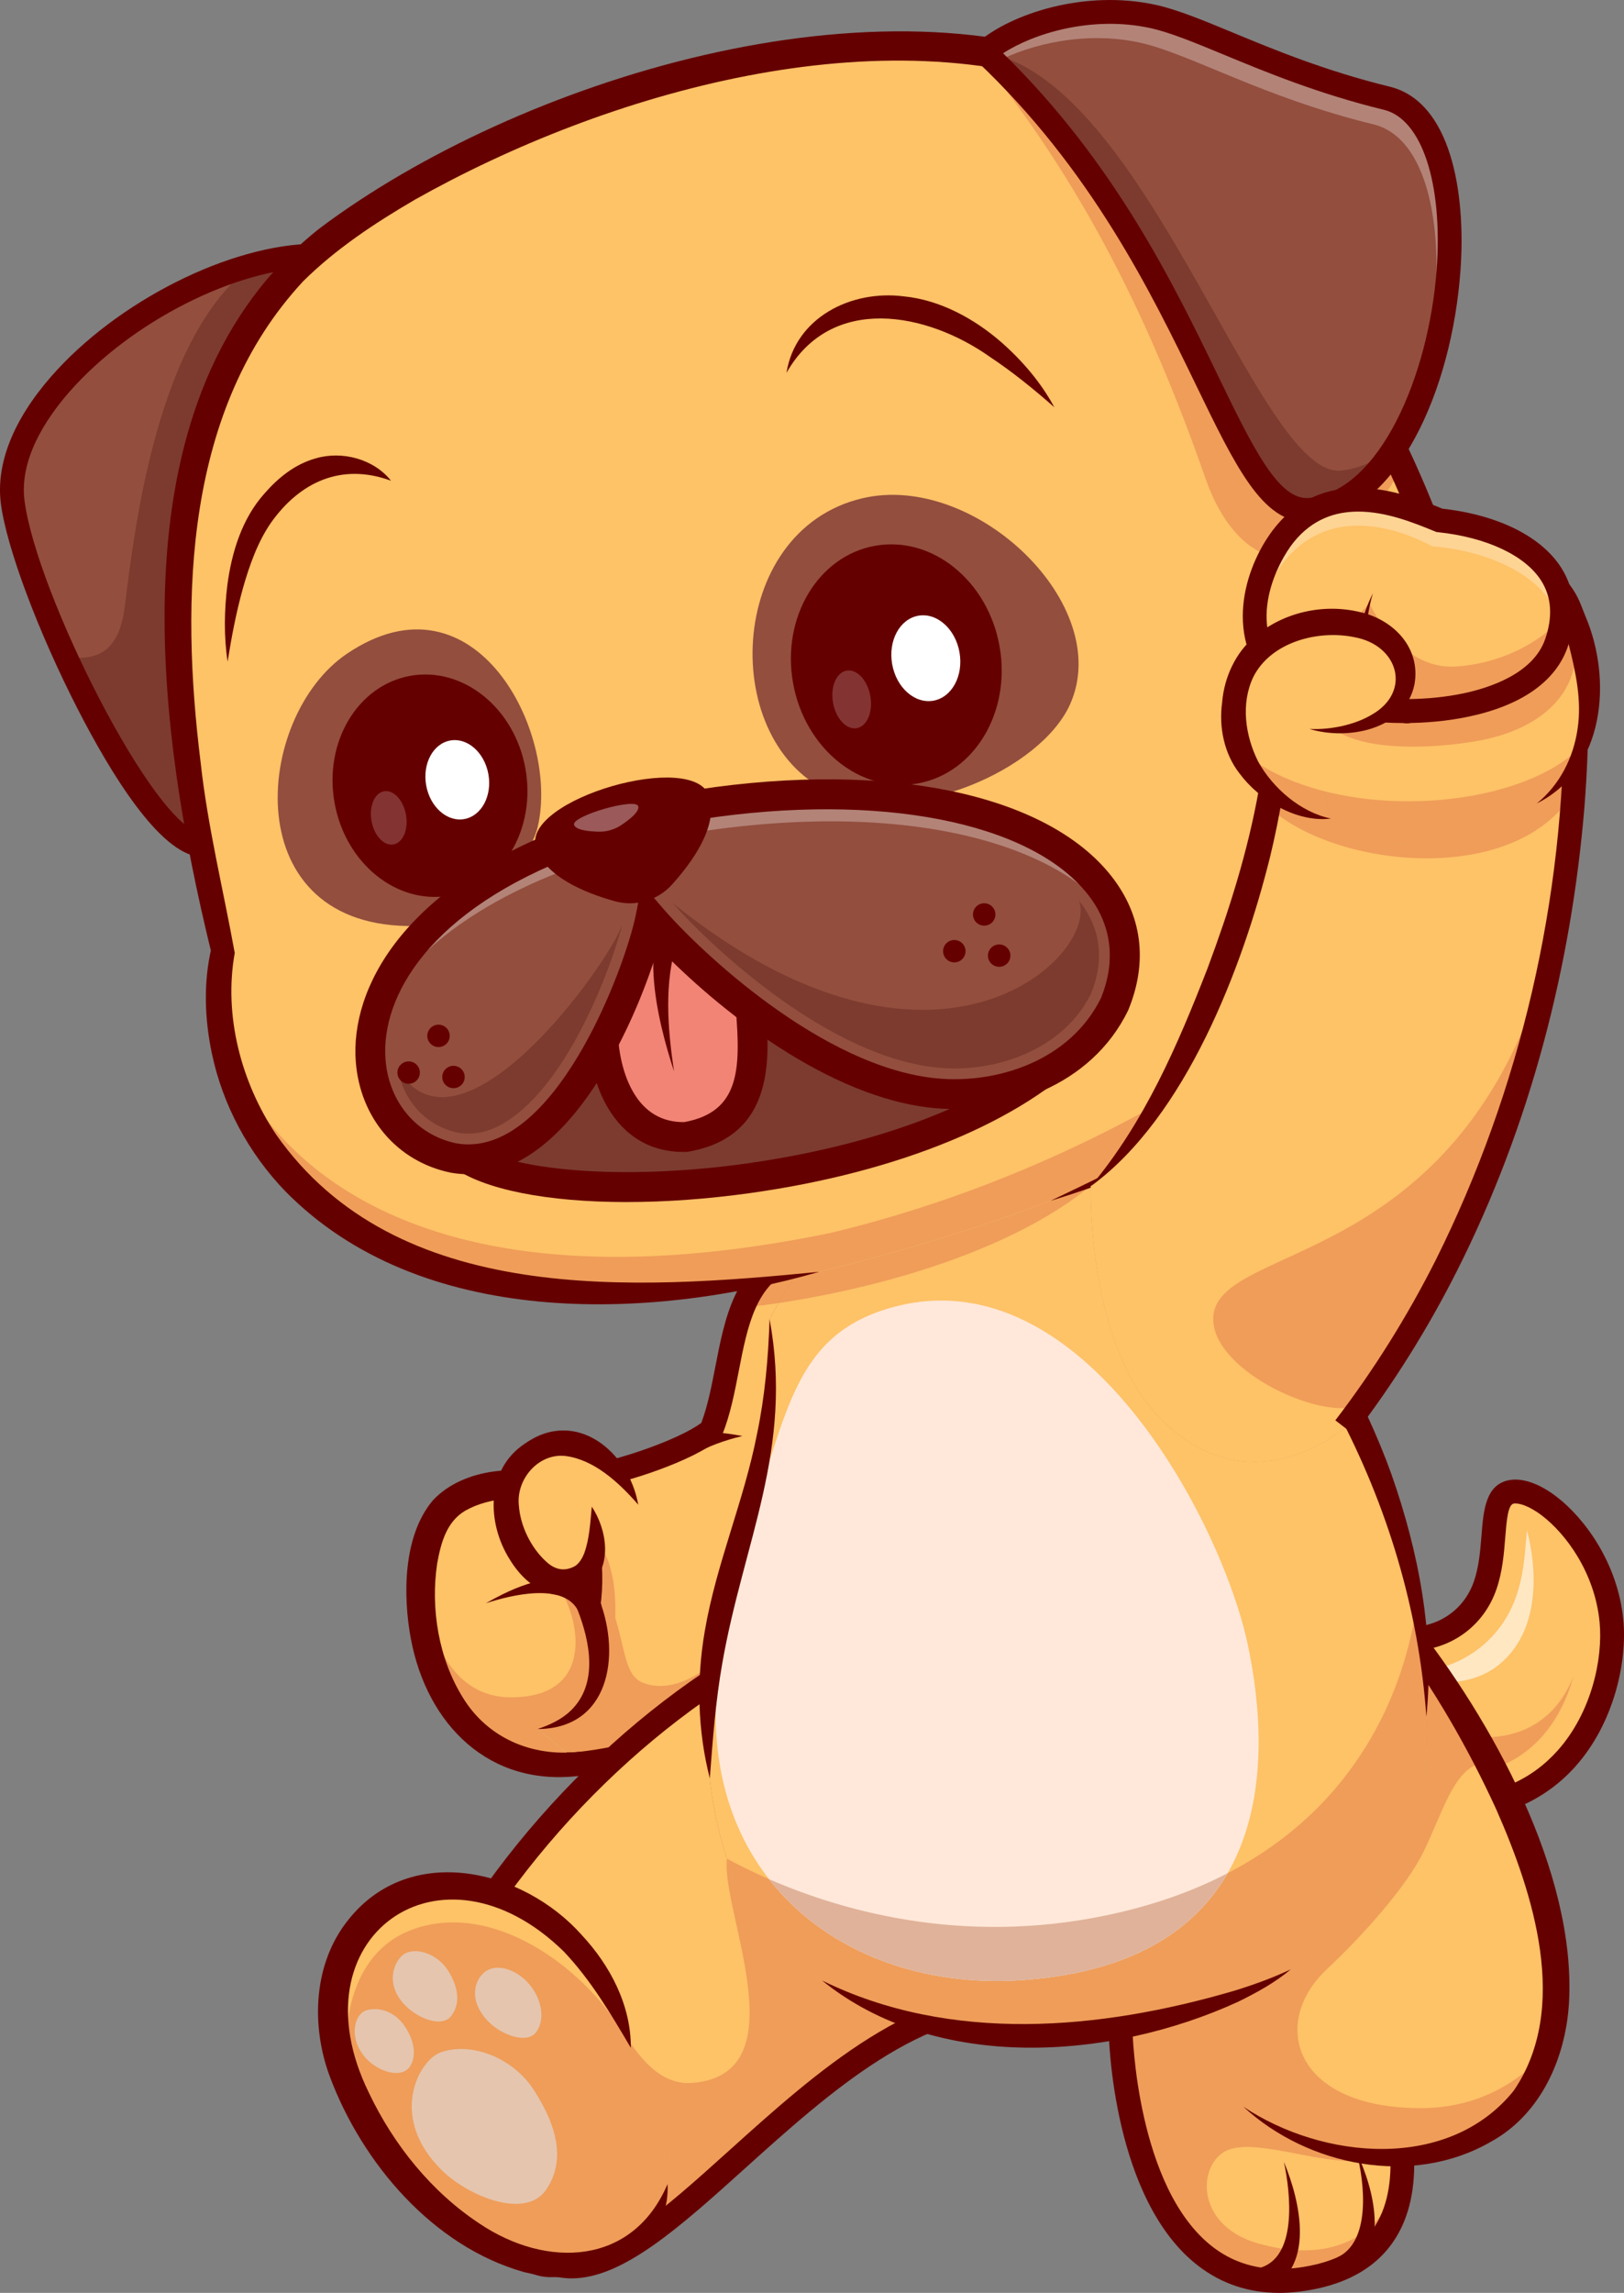 <?xml version="1.0" encoding="UTF-8"?>
<svg id="Capa_2" data-name="Capa 2" xmlns="http://www.w3.org/2000/svg" viewBox="0 0 2034.14 2870.43">
  <rect x="0" y="0" width="2034.14" height="2870.43" fill="#808080" stroke="none"/>
  <defs>
    <style>
      .cls-1 {
        fill: #fff;
      }

      .cls-2 {
        fill: #c97043;
      }

      .cls-3 {
        fill: #650000;
      }

      .cls-4 {
        opacity: .6;
      }

      .cls-5 {
        fill: #f28475;
      }

      .cls-6 {
        fill: #e5c5ae;
      }

      .cls-7 {
        opacity: .2;
      }

      .cls-8 {
        fill: #934e3e;
      }

      .cls-9 {
        fill: #7c3b2e;
      }

      .cls-10 {
        opacity: .35;
      }

      .cls-11 {
        opacity: .3;
      }

      .cls-12 {
        fill: #ef9d59;
      }

      .cls-13 {
        fill: #e8ba9a;
      }

      .cls-14 {
        fill: #a56856;
      }

      .cls-15 {
        fill: #ffe8d9;
      }

      .cls-16 {
        fill: #e0b299;
      }

      .cls-17 {
        fill: #b25b36;
      }

      .cls-18 {
        fill: #b5cfdd;
      }

      .cls-19 {
        fill: #fec267;
      }
    </style>
  </defs>
  <g id="Layer_1" data-name="Layer 1">
    <g>
      <g>
        <g>
          <path class="cls-19" d="m1487.2,1972.22c3.05,24.37,103.51,295.04,331.2,291.62,159.98-2.71,207.92-152.98,200.01-234.58-9.31-96.08-87.79-167.88-124.85-161.7-31.35,5.23-15.73,66.58-33.4,117.35-27.44,78.85-139.93,100.79-215.16-3.53l-157.79-9.16Z"/>
          <g class="cls-4">
            <path class="cls-1" d="m1912.52,1915.96c-.34,3.64-.63,7.34-.89,10.65-1.66,20.74-3.72,46.55-12.49,71.77-24.61,70.73-97.13,108.62-172.42,90.12,0,0,94.22,43.65,152.53-5.93,66.8-56.8,33.28-166.6,33.28-166.6Z"/>
          </g>
          <path class="cls-12" d="m1759.42,2216.24c18.79,4.62,38.43,6.81,58.35,6.51,47.13-.8,85.3-17.1,113.39-48.45,19.44-21.7,32.23-48.71,39.44-75.1-59.12,147.14-268.99,47.93-265.63-28.83l-156.73-53.43c32.03,66.05,101.68,172.39,211.17,199.3Z"/>
        </g>
        <path class="cls-3" d="m1814.15,2278.8c-233.37,0-338.02-274.8-341.77-304.73-1.02-8.16,4.76-15.56,12.92-16.61,8.18-1.06,15.63,4.75,16.72,12.9,1.34,10.04,26.07,80.95,78.62,149.29,45.52,59.2,122.82,129.28,233.57,129.28,1.32,0,2.64,0,3.97-.03,54.97-.93,99.69-20.26,132.9-57.47,42.41-47.52,56.91-114.97,52.48-160.73-6.03-62.2-42.46-110.57-71.82-133.1-16.81-12.9-29.76-16.28-35.71-15.31-7.35,1.23-9.02,22.08-10.62,42.25-1.62,20.26-3.45,43.22-11.13,65.28-14.32,41.16-48.76,69.51-92.12,75.83-53.68,7.84-109.5-20.4-149.26-75.54-4.82-6.69-3.31-16.03,3.38-20.85,6.7-4.82,16.03-3.31,20.85,3.38,33.62,46.63,77.64,69.74,120.72,63.46,32.13-4.69,57.64-25.66,68.23-56.1,6.42-18.44,8.09-39.37,9.56-57.84,2.52-31.6,5.13-64.27,35.48-69.33,16.58-2.75,37.48,4.71,58.8,21.07,34.12,26.17,76.42,82.19,83.37,153.92,5.06,52.24-11.5,129.24-59.92,183.5-38.43,43.07-91.93,66.39-154.7,67.45-1.5.02-3.01.03-4.5.03Z"/>
      </g>
      <path class="cls-12" d="m1403.63,2542.46s6.76,366.85,250.67,306.27c230.03-58.64,0-438.88,0-438.88"/>
      <path class="cls-19" d="m1731.28,2770.38c-13.09,20.96-58.6,65.36-154.81,38.35-84.2-23.64-76.12-106.94-34.38-118.62,45.51-12.73,140.19,31.67,187.05,8.54,32.21-15.9,16.42,48.87,2.14,71.73Z"/>
      <path class="cls-3" d="m1602.43,2870.43c-38.18,0-72.14-11.27-101.42-33.75-107.2-82.25-112.15-285.33-112.31-293.94l29.86-.55c.03,1.96,4.88,197.39,100.67,270.83,35.22,27.01,79.46,34.15,131.46,21.23,40.5-10.33,66.82-31.44,80.37-64.52,49.23-120.2-88.16-349.83-89.55-352.14l25.56-15.45c6.01,9.93,146.53,244.81,91.64,378.89-17.14,41.87-51.03,69.52-100.73,82.18-19.39,4.82-37.92,7.22-55.55,7.22Z"/>
      <path class="cls-3" d="m1608.17,2706.57c20.87,50.02,40.34,134.97-23.77,161.72,0,0-8.65-28.59-8.65-28.59,50.02-11.56,40.77-94.4,32.42-133.13h0Z"/>
      <path class="cls-3" d="m1699.18,2694.38c22.17,47.26,41.26,121.52-9.52,157.68,0,0-14.75-25.97-14.75-25.97,42.62-19.54,34.35-93.61,24.27-131.72h0Z"/>
      <path class="cls-2" d="m1757.32,2037.18c29.59,35,281.6,380.92,157.78,580-68.64,101.19-236.65,114.09-357.76,20.19,0,0-72.28-113.63-14.31-268.3,57.97-154.67,214.29-331.89,214.29-331.89Z"/>
      <path class="cls-19" d="m1937.77,2567.16c-5.39,17.44-12.83,34.17-22.67,50.01-68.63,101.2-236.64,114.1-357.75,20.2,0,0-72.3-113.61-14.33-268.29,57.97-154.67,214.28-331.89,214.28-331.89,12.27,14.49,62.76,82.42,108.84,171.14,56.25,108.36,106,247.75,71.62,358.83Z"/>
      <path class="cls-12" d="m1937.77,2567.16c-5.39,17.44-12.83,34.17-22.67,50.01-68.63,101.2-236.64,114.1-357.75,20.2,0,0-72.3-113.61-14.33-268.29,57.97-154.67,214.28-331.89,214.28-331.89,12.27,14.49,62.76,82.42,108.84,171.14-44.55-9.39-61.84,73.66-89.35,121.59-21.04,36.64-65.94,89.43-115.01,135.48-70.5,66.1-43.01,171.93,114.08,173.79,77.95.93,129.64-35.29,161.91-72.03Z"/>
      <path class="cls-3" d="m1768.72,2027.54c99.27,124.63,205.8,316.41,196.52,479.84-4.12,69.03-35.15,139.59-98.05,173.98-98.36,56.64-228.73,30.68-309.86-43.99,99.82,66.53,257.15,81.11,338.63-19.97,70.79-103.56,24.68-247-21.93-352.48-34.99-76.42-77.89-150.64-128.13-218.1,0,0,22.81-19.28,22.81-19.28h0Z"/>
      <path class="cls-2" d="m771.49,2201.39c-16.27,3.02-31.53,5.18-45.07,6.63-159.15,16.95-168.2-254.69-168.2-254.69,21.32-41.62,97.81-95.69,178.93-104.37,14.59,1.34,29.81-.04,44.92-3.58,66.69,101.28,84.3,274.4-10.58,356Z"/>
      <path class="cls-17" d="m837.32,2029.24c1.23,66.66-18.03,131.01-65.83,172.15-16.31,3.02-31.53,5.18-45.07,6.63-159.15,16.95-168.2-254.69-168.2-254.69,14.25-27.8,52.44-46.91,99.3-64.17l85.88,11.7c24.72,29.62,13.09,148.19,56.03,143.01,13.61-1.64,26.26-6.93,37.89-14.64Z"/>
      <path class="cls-2" d="m558.22,1953.33s9.06,271.65,168.21,254.69c100.55-10.71,310.73-77,322.87-198.82,22.92-107.19,24.87-507.09-58.42-435.71-83.22,32.14-69.66,141.6-100.05,217.05-28.36,23.44-107.06,50.77-153.67,58.43-81.12,8.67-157.61,62.76-178.94,104.36Z"/>
      <path class="cls-2" d="m1049.28,2009.2c-12.12,121.81-222.32,188.1-322.85,198.83-159.15,16.95-168.2-254.69-168.2-254.69,21.32-41.62,97.81-95.69,178.93-104.37,46.6-7.64,125.3-34.99,153.69-58.43,18.89-46.95,20.8-107.09,39.61-153.56,11.37-28.21,28.99-51.35,60.4-63.49,25.51-21.87,43.01.48,54.38,45.12,25.77,101.02,19.94,316.2,4.04,390.58Z"/>
      <path class="cls-19" d="m1049.28,2009.2c-2.84,28.54-16.57,54.07-37.22,76.5-67.4,73.33-208.67,114.1-285.64,122.33-68.93,7.34-109.74-39.46-133.79-94.91-31.49-72.51-34.41-159.78-34.41-159.78,21.32-41.62,97.81-95.69,178.93-104.37,46.6-7.64,125.3-34.99,153.69-58.43,18.89-46.95,20.8-107.09,39.61-153.56,11.37-28.21,28.99-51.35,60.4-63.49,25.51-21.87,43.01.48,54.38,45.12,25.77,101.02,19.94,316.2,4.04,390.58Z"/>
      <path class="cls-12" d="m1012.07,2085.7c-67.4,73.33-208.67,114.1-285.64,122.33-68.93,7.34-109.74-39.46-133.79-94.91l136.59-204.9c34.77,28.26,42.69,69.26,41.44,117.39,12.47,39.08,12.19,71.91,33.96,80.73,81.54,33.04,180.8-133.51,180.8-133.51l26.63,112.87Z"/>
      <path class="cls-12" d="m1045.24,1618.62c-43.35,9.13-83.07,15.05-114.79,18.37,11.37-28.21,28.99-51.35,60.4-63.49,25.51-21.87,43.01.48,54.38,45.12Z"/>
      <path class="cls-17" d="m1412.94,1437.19c-91.52,117.34-303.26,173.98-437.57,194.02,26.78-45.27,98.26-153.59,187.09-188.92,88.53-35.21,204.03-15.46,250.48-5.11Z"/>
      <path class="cls-3" d="m712.33,2223.72c-31.16,0-58.9-10.41-82.65-31.06-79.83-69.4-86.15-231.95-86.37-238.83l-.13-3.87,1.77-3.44c24.06-46.93,106.17-103.2,190.21-112.34,43.28-7.2,115.53-32.39,143.27-52.87,8.06-21.39,12.91-46.4,17.62-70.62,11.88-61.21,24.17-124.48,87.17-150.21,19.61-15.57,35.48-10.29,43.34-5.61,29.19,17.35,46.14,88.07,50.39,210.17,3.22,92.4-2.19,195.8-12.85,246.48-14.13,132.83-236.53,200.74-336.06,211.35-5.32.57-10.55.85-15.69.85Zm-138.98-266.91c1.47,24.75,12.24,158,75.95,213.34,21.44,18.62,46.15,26.14,75.55,23.02,102.6-10.93,298.74-76.55,309.59-185.45l.26-1.65c10.16-47.53,15.49-150.71,12.38-240-4.31-123.79-21.98-177.31-35.81-185.54-.82-.5-3.35-1.99-10.67,4.29l-1.95,1.67-2.39.92c-49.6,19.16-59.96,72.49-70.92,128.96-5.24,27-10.66,54.92-20.66,79.74l-1.42,3.52-2.92,2.42c-32.96,27.25-115.85,54.28-160.76,61.66l-.84.11c-77.71,8.3-145.36,58.98-165.4,92.98Z"/>
      <path class="cls-18" d="m726.43,2208.02c-197.9,20.81-228.62-227.4-178.23-307.89,34.04-54.38,136.5-47.57,158.78-23.8,21.9,23.35,37.56,70.54,30.17,132.87,29.33,78.25,10.86,144.19-63.87,155.35l53.14,43.47Z"/>
      <path class="cls-19" d="m673.28,2164.54l53.15,43.5c-150.89,15.84-204.59-124.66-199.28-228.01v-.04c1.7-32.19,9.06-60.74,21.05-79.84,34.06-54.39,136.52-47.57,158.8-23.8,9.61,10.25,18.03,25.08,23.81,43.76,7.4,23.89,10.5,54.13,6.33,89.12,29.34,78.23,10.88,144.19-63.86,155.33Z"/>
      <path class="cls-12" d="m673.28,2164.54l53.15,43.5c-150.89,15.84-204.59-124.66-199.28-228.01,6.63,50.49,29.89,144.02,111.48,144.82,103.32.97,91.03-90.94,61.27-138.47-25.51-40.79,19.01-27.87,17.73-53.16-.34-6.86,5.1-10.89,13.18-13.13,7.4,23.89,10.5,54.13,6.33,89.12,29.34,78.23,10.88,144.19-63.86,155.33Z"/>
      <path class="cls-3" d="m727.99,2222.87c-114.73,15.26-193.22-63.44-213.43-171.58-9.96-53.83-9.85-128.32,27.4-172.73,38.39-41.7,114.34-47.75,163.57-24.34,47.33,28.3,53.43,108.66,46.5,156.75,0,0-.85-7.02-.85-7.02,26.42,69.24,11.92,160.28-77.9,160.61,15.86-5.23,30.72-12.41,41.7-23.11,34.71-33.58,24.04-86.51,8.13-126.98,0,0-1.23-3.15-1.23-3.15l.39-3.87c3.34-36.21.43-72.89-16.74-104-4.96-7.71-7.93-14.38-16.14-18.69-32.4-13.74-76.34-10.73-106.63,6.45-23.62,13.9-30.58,40.59-35.24,66.51-8.38,56.35,2.03,119.11,32.33,167.61,31.06,50.61,86.34,74.04,145,67.85,19.38-1.27,22.41,26.84,3.12,29.7h0Z"/>
      <path class="cls-3" d="m608.57,2007.12c35.44-20.19,84.43-43.17,124.35-21.13,11.9,7.25,29.96,24.11,14.47,37-7.55,5.9-19.09,2.92-22.89-5.85-18.02-36.82-84.44-20.32-115.94-10.02h0Z"/>
      <path class="cls-19" d="m741.26,1886.17s27.01,94.54-39.36,94.46c-46.1-.06-110.37-119.18-29.06-165.38,47.5-26.99,100.26,12.94,126.58,68.43"/>
      <path class="cls-3" d="m741.26,1886.17c18.82,28.38,26.61,74.63-3.47,98.96-38.88,27.5-77.92,2.49-99.22-32.75-29.01-45.59-30.42-113.01,19.21-145.35,64-44.9,130.09,10.55,141.63,76.65-24.5-28.17-55.35-56.29-90.94-60.91-33.67-4.03-62.26,28.78-58.56,62.06,1.79,25.23,14.88,52.3,33.64,69.62,11.65,11.14,23.73,13.04,36.38,6.29,4.82-2.97,8.94-8.64,11.97-16.58,6.43-17.66,7.47-38.3,9.36-58h0Z"/>
      <path class="cls-2" d="m1287.76,2507.11c-244.51-19.26-451.63,362.17-589.94,328.06-111.64,17.82-154.55-340.38-154.55-340.38,120.51-231.95,313.72-386.53,469.49-458.57"/>
      <path class="cls-19" d="m1287.76,2507.09c-31.16-2.46-61.71,1.6-91.6,10.47-204.59,60.77-377.65,347.36-498.34,317.62-71.74,11.44-115.09-132.39-136.93-236.65-12.16-57.98-17.62-103.74-17.62-103.74,120.51-231.96,313.69-386.52,469.47-458.58l275.02,470.88Z"/>
      <path class="cls-12" d="m1223.24,2448.22l-27.08,69.34c-204.59,60.77-377.65,347.36-498.34,317.62-71.74,11.44-115.09-132.39-136.93-236.65l100.39-194.54c93.51,24.67,113.96,211.95,207.13,203.52,134.16-12.11,34.11-216.57,42.15-280.58,2.02-15.91,312.68,121.29,312.68,121.29Z"/>
      <path class="cls-3" d="m716.01,2852.28c-6.36,0-12.65-.63-18.88-1.95-17.44,2-34.24-3-49.96-14.87-84.92-64.11-117.4-327.7-118.74-338.89-.36-2.98.19-6,1.57-8.66,104.86-201.84,282.98-375.76,476.47-465.24l12.53,27.11c-186.38,86.19-358.18,253.38-460.36,447.81,9.64,76.15,45.67,268.11,106.52,314.04,10.03,7.57,19.93,10.46,30.29,8.8,1.97-.33,3.99-.23,5.93.25,54.43,13.39,130.63-55.25,211.36-127.95,110.15-99.19,235.04-211.55,376.18-200.5l-2.34,29.78c-128.37-10.12-248.17,97.75-353.85,192.92-81.24,73.15-152.54,137.36-216.72,137.36Z"/>
      <path class="cls-13" d="m603.91,2471.76c-11.37,12.07-15.35,36.4,9.21,60.4,15.09,14.75,47.43,28.04,59.05,11.04,3.92-5.7,5.8-12.64,5.9-20.04-18.45-18.43-41.82-37.35-74.15-51.4Z"/>
      <path class="cls-13" d="m508.71,2511.71c15.12,14.81,44.38,27.17,56.27,12.22,11.21-14.19,10.61-34.56-4.01-57.31-2.45-3.83-5.38-7.24-8.58-10.22-22.7-2.72-43.46,3.4-60.23,16.26-1.06,11.67,2.8,25.6,16.54,39.05Z"/>
      <path class="cls-13" d="m450.98,2566.51c2.12,3.74,4.86,7.44,8.2,11.02,14.31,15.33,42.76,25.24,53.84,10.11,8.11-11.13,7.67-30.85-6.21-51.22-12.75-18.68-32.22-23.81-46.47-20.09-5.84,14.71-9.12,31.65-9.36,50.17Z"/>
      <path class="cls-2" d="m836.13,2734.2c-13.71,69.87-71.53,109.46-147.51,100.07-95.46-9.47-206.25-107.68-255.27-233.71-56.39-144.98,40.7-266.12,171.07-234.69,111.57,26.9,169.13,132.7,185.72,197.82,0,0,22.61,18.67,38.97,69.9s7.01,100.61,7.01,100.61Z"/>
      <path class="cls-19" d="m836.13,2734.2c-13.73,69.87-71.55,109.48-147.51,100.09-94.14-9.39-203.24-105.04-253.25-228.64-.67-1.68-1.35-3.39-2.02-5.1-56.4-144.95,40.69-266.09,171.08-234.68,97.62,23.55,153.91,107.46,177.55,171.74,3.37,9.17,6.1,17.96,8.15,26.08,0,0,22.63,18.67,39.01,69.9,16.34,51.24,6.99,100.61,6.99,100.61Z"/>
      <path class="cls-12" d="m836.13,2734.2c-13.73,69.87-71.55,109.48-147.51,100.09-94.14-9.39-203.24-105.04-253.25-228.64-7.85-61.17-.37-159.61,80.38-189.73,101.49-37.85,214.73,47.44,263.35,127,3.37,9.17,8.98,12.64,11.03,20.77,0,0,22.63,18.67,39.01,69.9,16.34,51.24,6.99,100.61,6.99,100.61Z"/>
      <path class="cls-3" d="m836.13,2734.2c3.07,56.64-42.32,105.99-98.28,114.25-27.22,4.66-54.91,2.5-81.54-4.05-114.18-32.2-202.73-136.61-243.17-244.69-23.93-64.24-20.93-142.59,24.1-197.54,77.55-96,218.12-62.1,291.26,20.07,35.78,38.33,61.99,88.25,61.65,141.44-25.52-43.31-49.89-84.5-83.79-120.41-154.19-151.03-340.33-18.09-244.13,177.01,30.92,64.95,78.25,123.77,138.51,163.49,83.47,56.07,191.59,53.23,235.4-49.58h0Z"/>
      <path class="cls-6" d="m553.29,2716.83c33.35,32.86,105.05,62.13,130.74,24.5,22.54-33.03,17.36-74.01-15.03-124.37-27.57-42.86-80.88-60.7-117.04-47.62-27.69,10.02-65.99,81.17,1.33,147.5Z"/>
      <path class="cls-6" d="m613.11,2532.15c15.12,14.78,47.44,28.06,59.04,11.06,10.18-14.92,6.92-37.85-6.79-56.16-13.8-18.42-37.02-28.35-52.85-21.5-16.66,7.21-29.51,37.16.6,66.61Z"/>
      <path class="cls-6" d="m508.72,2511.72c15.12,14.78,44.38,27.19,56.26,12.19,11.22-14.16,10.62-34.55-4.01-57.29-12.45-19.35-36.81-28.85-52.85-21.5-12.09,5.54-29.51,37.16.6,66.61Z"/>
      <path class="cls-6" d="m459.15,2577.54c14.34,15.31,42.77,25.24,53.84,10.09,8.12-11.11,7.72-30.85-6.19-51.22-13.27-19.43-33.84-24.21-48.2-19.61-14.82,4.75-23.24,35.33.55,60.74Z"/>
      <path class="cls-2" d="m1433.63,1442.28c264.62,213.19,359.47,523.9,352.97,706.92,0,0,6.63,92.53-26.06,167.67-32.68,75.14-143.69,148.51-143.69,148.51-92.21,60.15-388,144.92-587.17,13.97,0,0-77.61-48.88-106.6-118.49-28.99-69.62-34.03-134.67-34.03-134.67-23.95-249.34,93.25-332.58,74.87-574.73,0,0,85.07-164.07,198.53-209.2,113.45-45.12,271.16,0,271.16,0Z"/>
      <path class="cls-19" d="m1760.56,2316.87c-32.69,75.16-143.7,148.53-143.7,148.53-92.23,60.14-388.01,144.91-587.17,13.97,0,0-77.61-48.89-106.6-118.49-4.82-11.55-8.94-22.95-12.53-33.95-17.99-55.45-21.51-100.72-21.51-100.72-23.94-249.36,93.24-332.6,74.88-574.73,0,0,85.09-164.1,198.53-209.19,113.44-45.12,271.16,0,271.16,0,205.34,165.41,308.45,389.57,341.29,567.24,9.5,51.27,13.13,98.67,11.67,139.66,0,0,6.62,92.52-26.03,167.68Z"/>
      <path class="cls-12" d="m1760.56,2316.87c-32.69,75.16-143.7,148.53-143.7,148.53-92.23,60.14-388.01,144.91-587.17,13.97,0,0-77.61-48.89-106.6-118.49-4.82-11.55-8.94-22.95-12.53-33.95,87.18,46.99,269.33,119.8,493.07,66.89,338.26-79.96,364.71-357.12,371.29-384.28,9.5,51.27,13.13,98.67,11.67,139.66,0,0,6.62,92.52-26.03,167.68Z"/>
      <path class="cls-16" d="m1537.6,2345.08c-40.54,70.39-118.45,124.38-258.26,133.88-126.57,8.57-245.36-35.88-316.08-126.47,97.88,42.63,254.82,85.22,440.37,41.32,51.54-12.18,95.86-28.95,133.97-48.74Z"/>
      <path class="cls-12" d="m1412.94,1437.19c-91.52,117.34-303.26,173.98-437.57,194.02,26.78-45.27,98.26-153.59,187.09-188.92,88.53-35.21,204.03-15.46,250.48-5.11Z"/>
      <path class="cls-15" d="m1279.34,2478.96c-210.39,14.28-399.27-118.09-381.81-365.06,9.25-122.03,21.69-94.77,40.52-207.54,49.25-136.01,55.17-236.92,182.34-270.46,237.32-62.58,409.86,270.56,442.28,421.99,32.42,151.43,32.3,399.63-283.32,421.06Z"/>
      <path class="cls-16" d="m1537.6,2345.08c-40.54,70.39-118.45,124.38-258.26,133.88-126.57,8.57-245.36-35.88-316.08-126.47,97.88,42.63,254.82,85.22,440.37,41.32,51.54-12.18,95.86-28.95,133.97-48.74Z"/>
      <path class="cls-3" d="m963.94,1651.47c30.12,162.78-32.64,278.35-59.27,430.92-8.27,46.93-11.88,94.6-15.6,143.81-15.34-59.51-16.88-123.37-6.29-184.27,14.28-83.99,49.29-163.6,65.38-246.58,9.9-46.9,14.12-94.98,15.79-143.87h0Z"/>
      <path class="cls-3" d="m1029.68,2479.36c160.98,79.14,348.47,61.94,515.72,13.01,24.26-7.4,48.12-16.03,71.45-26.99-19.84,16.63-42.82,29.23-66.11,40.64-159.26,72.95-378.13,89.03-521.06-26.66h0Z"/>
      <path class="cls-3" d="m1786.6,2149.2c-18.97-269.14-158.83-521.31-362.34-695.29,0,0,18.73-23.26,18.73-23.26,78.38,60.88,146.82,135.32,201.52,218.2,4.75,6.47,29.03,47.56,33.81,55.32,24.08,44.17,47.62,94.15,64.46,141.26,34.03,96.77,54.36,201.1,43.81,303.77h0Z"/>
      <path class="cls-3" d="m857.1,1794.11c24.85-2.97,48.82-.97,72.77,3.65-21.99,5.21-44.38,13.09-63.26,24.65,0,0-9.51-28.31-9.51-28.31h0Z"/>
      <g>
        <path class="cls-14" d="m15.9,628.63c13.74,106.75,160.08,422.18,235.34,429.08,44.29,4.06,129.78-85.24,130.69-233.87,1.19-196.54-86.73-198.44-60.82-368.06,0,0,234.3-136.72,73.45-135.74C233.71,321.01-2.01,489.41,15.9,628.63Z"/>
        <path class="cls-8" d="m251.24,1057.72c-45.35-4.18-116.52-120.4-168.97-235.49-34.53-75.85-60.92-151.21-66.38-193.63C.69,510.37,168.55,371.01,318.03,331.19c26.42-7.06,52.35-11.01,76.52-11.14,160.86-1-73.44,135.72-73.44,135.72-25.91,169.64,62.01,171.51,60.84,368.05-.92,148.66-86.41,237.95-130.7,233.89Z"/>
        <path class="cls-9" d="m251.24,1057.72c-45.35-4.18-116.52-120.4-168.97-235.49,34.93,4.74,66.3-1.47,73.98-62.52,12.48-99.31,40.9-342.77,161.78-428.53,26.42-7.06,52.35-11.01,76.52-11.14,160.86-1-73.44,135.72-73.44,135.72-25.91,169.64,62.01,171.51,60.84,368.05-.92,148.66-86.41,237.95-130.7,233.89Z"/>
        <path class="cls-3" d="m254.18,1072.77c-1.45,0-2.89-.06-4.3-.19-50.08-4.59-110.66-103.22-152.67-185.15C47.64,790.73,8.11,685.09,1.09,630.54c-6.4-49.69,15.38-104.73,62.98-159.18,82.29-94.14,224.33-165.61,330.4-166.25,26.76-.16,63.26,2.63,70.38,28.64,6.21,22.7-14.27,50.07-66.4,88.76-25.78,19.13-51.93,35.4-63.58,42.45-10.93,79.47,5.05,119.05,23.46,164.69,18.34,45.45,39.13,96.96,38.54,194.28-.65,107.13-43.98,184.39-84.32,220.98-19.95,18.1-40.49,27.86-58.36,27.86ZM30.71,626.72c14.98,116.39,163.32,410.75,221.89,416.12,7.79.68,22.37-4.18,39.87-20.05,35.64-32.32,73.93-101.58,74.52-199.04.55-91.43-18.22-137.94-36.37-182.93-19.73-48.89-38.37-95.08-24.28-187.3.68-4.46,3.34-8.37,7.23-10.64.33-.19,33.58-19.66,65.63-43.3,56.76-41.85,56.83-57.62,56.81-58.02-.06.03-5.76-6.6-39.79-6.6-.52,0-1.05,0-1.58,0-98.39.6-230.85,67.68-308.09,156.05-29.15,33.34-62.5,83.96-55.84,135.71Z"/>
        <g class="cls-11">
          <path class="cls-1" d="m1409.38,122.43c-34.15-9.51-69.5-16.22-105.68-20.57-381.94-45.49-833.3,157.92-957.57,310.15-31.9,39.12-77.64,104.15-97.63,149.32,19.45-73.4,51.24-142.07,99.78-201.51C459.3,223.81,880.64,22.07,1221.83,62.73c60.68,7.23,118.78,22.15,172.21,46.39,5.14,4.44,10.28,8.89,15.34,13.31Z"/>
        </g>
        <path class="cls-19" d="m1026.09,1592.19c-651.42,127.54-783.35-232.92-746.66-402.36-59.41-250.34-114.36-605.55,68.84-830C479.01,199.64,1040.24-51.7,1394.04,109.13c164.79,79.94,439.13,511.23,455.96,814.2,15.16,203.42-108.03,491.59-823.91,668.86Z"/>
        <path class="cls-19" d="m1755.81,583.89c51.96,115.31,88.39,234.99,94.18,339.44,15.18,203.41-108.06,491.59-823.9,668.85-651.43,127.56-783.35-232.92-746.67-402.32-59.39-250.36-114.35-605.56,68.86-830.03C459.3,223.81,880.62,22.09,1221.84,62.72l.02.03c60.63,7.22,118.77,22.13,172.16,46.38,108,52.37,263.03,255.62,361.79,474.76Z"/>
        <path class="cls-12" d="m1849.92,987c-15.5,196.54-179.9,445.71-823.83,605.18-526.44,103.08-713.63-112.56-746.71-288.5,53.62,151.03,249.77,344.68,759.66,240.12,409.33-97.16,764.1-368.33,810.88-556.8Z"/>
        <path class="cls-12" d="m1755.81,583.89c-74.63,143.6-194.81,161.64-246.21,14.09-97.18-278.95-200.61-424.02-287.74-535.23,60.63,7.22,118.77,22.13,172.16,46.38,108,52.37,263.03,255.62,361.79,474.76Z"/>
        <path class="cls-3" d="m1026.08,1592.19c-215.16,61.97-500.17,70.56-668.6-100.75-45.96-47.53-78.65-108.16-92.16-172.92-9.01-43.08-10.74-88.12-.5-131.84,0-.01.08,6.67.06,6.59-70.26-286.51-126.75-700.37,135.54-907.47C648.64,99.45,1103.3-41.33,1399.16,91.47c108.23,55.06,201.31,187.38,265.99,287.59,103.41,169.86,191.55,358.83,201.53,560.51,8.84,214.79-152.08,379.59-330.4,473.07-70.36,37.86-144.54,67.46-220.34,90.61,203.37-96.9,440.94-217.56,506.91-449.59,52.4-206.92-78.42-482.14-186.92-656.17-60.55-93.33-161.58-235.87-264.99-278.45-264.98-104.28-612.54-3.55-851.53,131.08-49.92,29.18-98.6,61.33-139.51,101.82-148.67,159.67-154.14,397.02-128.57,602.71,8.77,80.06,28.36,159.21,42.69,238.34-14.02,78.02,7.85,161.65,51.75,227.22,150.75,214.93,447.36,194.76,680.31,171.97h0Z"/>
        <path class="cls-8" d="m1340.45,881.41c-36.96,83.07-199.7,152.22-296.9,111.92-144.02-59.72-135.74-328.9,36.5-369.51,141.34-33.32,315.71,133.26,260.4,257.59Z"/>
        <path class="cls-8" d="m521.08,1159.23c79.3-1.75,142.81-83.18,152.42-124.07,27.63-117.59-78.12-325.28-238.91-216.78-117.29,79.15-139.92,345.83,86.49,340.85Z"/>
        <path class="cls-3" d="m985.14,466.71c10.89-68.81,80.45-104.15,146.94-95.69,45.88,4.52,88.67,28.33,122.02,57.32,26.5,23.34,49.76,50.45,66.49,81.5-26.17-23.07-52.7-44.48-80.6-63.01-79.13-56.06-198.63-78.95-254.86,19.88h0Z"/>
        <path class="cls-3" d="m489.77,601.81c-62.53-22.93-114.47,2.14-150.13,52.26-16.38,23.49-26.92,52.56-35.31,82.12-8.33,29.77-14.22,60.61-19.26,92.07-4.81-31.84-4.17-64.05-.28-96.03,5.47-40.88,18.23-82.85,46.5-114.46,17.16-19.65,38.01-36.65,64.04-43.91,33.46-9.92,72.99.94,94.44,27.95h0Z"/>
        <path class="cls-8" d="m1233.35,65.27c38.11-33.19,126.65-63.11,210.86-44.67,62.25,13.63,152.8,68.11,292.86,102.36,142.42,34.83,80.3,498.49-95.73,515.3-105.13,10.04-136.11-316.95-407.99-572.99Z"/>
        <g class="cls-11">
          <path class="cls-1" d="m1755.22,547.73c64.46-144.89,62.46-368.24-34.7-391.98-140.02-34.25-230.6-88.76-292.82-102.38-66.69-14.6-136.07,1.13-181.01,24.77-4.36-4.33-8.83-8.59-13.35-12.86,38.12-33.2,126.63-63.11,210.88-44.67,62.22,13.62,152.75,68.12,292.82,102.38,104.84,25.63,98.86,283.7,18.18,424.75Z"/>
        </g>
        <path class="cls-9" d="m1752.03,553.15c-28.52,47.67-65.95,80.85-110.68,85.1-105.1,10.06-136.12-316.64-407.64-572.63,203.36,34.05,342.34,533.41,445.83,523.48,26.95-2.56,51.2-15.6,72.49-35.95Z"/>
        <path class="cls-3" d="m1636.2,653.45c-55.06,0-88.42-68.84-137.97-171.08-55.36-114.22-131.18-270.65-275.13-406.22-3.07-2.89-4.77-6.95-4.69-11.16.08-4.22,1.94-8.2,5.12-10.97,43.15-37.59,136.27-67.19,223.86-48,27.25,5.97,59.42,19.29,96.67,34.72,51.67,21.4,115.98,48.03,196.54,67.73,76.35,18.67,95.87,131.33,88.69,230.53-10.74,148.28-78.27,303.8-186.55,314.14-2.22.21-4.4.31-6.55.31ZM1256.39,66.68c139.65,136.35,214,289.76,268.73,402.67,44.38,91.57,76.59,157.8,114.8,154.06,87.51-8.35,149.87-152.26,159.6-286.56,7.8-107.68-18.72-187.8-66-199.36-82.77-20.24-148.25-47.36-200.86-69.15-35.94-14.88-66.98-27.73-91.64-33.13-73.26-16.05-146.35,6.61-184.63,31.48Z"/>
        <g>
          <path class="cls-9" d="m577.48,1445.48c109.48,81.04,593.85,44.34,771.93-139.67,178.72-184.66-298.73-241.61-298.73-241.61l-328.81,3.08-125.49,239.63"/>
          <path class="cls-3" d="m784.94,1504.85c-98.93,0-179.53-15.47-218.56-44.37-8.29-6.14-10.03-17.83-3.9-26.11,6.13-8.29,17.82-10.03,26.11-3.9,49.17,36.4,194.92,47.37,346.54,26.08,178.28-25.03,324.4-84.71,400.87-163.73,29.53-30.51,40.29-57.83,31.98-81.21-27.47-77.31-237.92-118.97-318.33-128.75l-316.43,2.96-120.31,229.73c-4.79,9.13-16.07,12.65-25.2,7.88-9.13-4.78-12.66-16.06-7.88-25.2l130.68-249.53,341.18-3.2,1.19.14c31.61,3.77,309.98,40.11,350.26,153.45,13.46,37.86-.11,78.12-40.33,119.68-82.15,84.88-236.15,148.57-422.51,174.73-54.34,7.63-107.05,11.33-155.38,11.33Z"/>
        </g>
        <g>
          <ellipse class="cls-3" cx="1122.66" cy="832.07" rx="131.35" ry="151.15" transform="translate(-129.49 211.73) rotate(-10.19)"/>
          <ellipse class="cls-1" cx="1159.61" cy="824.06" rx="42.82" ry="54.02" transform="translate(-126.41 215.85) rotate(-10.09)"/>
          <g class="cls-7">
            <ellipse class="cls-1" cx="1066.74" cy="875.63" rx="23.72" ry="36.56" transform="translate(-136.05 198.9) rotate(-10.02)"/>
          </g>
        </g>
        <g>
          <ellipse class="cls-3" cx="538.57" cy="983.63" rx="121.44" ry="139.75" transform="translate(-165.51 110.79) rotate(-10.19)"/>
          <ellipse class="cls-1" cx="572.73" cy="976.23" rx="39.59" ry="49.95" transform="translate(-162.13 115.41) rotate(-10.09)"/>
          <g class="cls-7">
            <ellipse class="cls-1" cx="486.87" cy="1023.91" rx="21.93" ry="33.8" transform="translate(-170.68 100.3) rotate(-10.02)"/>
          </g>
        </g>
        <path class="cls-5" d="m950.78,1190.59c-44.02,21.59,53.5,207.75-91.91,232.8-114.07,3.01-123.17-170.79-80.77-239.62"/>
        <path class="cls-3" d="m855.9,1442.1c-41.03,0-73.94-19.55-95.33-56.68-35.96-62.45-28.81-158.92.03-208.74,9.88-40.31,29.78-65.04,59.18-73.51,74.26-21.37,176.37,77.81,187.76,89.18l-26.37,26.42c-8.27-8.24-18.37-17.36-29.51-26.4l7.34,14.97c.28-.14.5-.34.57-.42-4.64,5.67-2.26,34.52-.69,53.61,5,60.69,13.37,162.26-96.85,181.25l-2.68.26c-1.16.03-2.31.05-3.46.05Zm-13.73-304.64c-4.28,0-8.32.51-12.08,1.59-16.06,4.64-27.43,21.09-33.8,48.9l-.69,3-1.62,2.62c-24.1,39.11-29.81,123.3-1.07,173.22,14.7,25.53,36.34,38.28,64.12,37.97,69.72-12.69,70.77-66.56,64.63-141.16-3-36.41-5.63-68.41,12.82-84.46-30.83-22.55-66.03-41.68-92.32-41.68Z"/>
        <path class="cls-3" d="m844.23,1341.21c-20.6-63.44-50.75-179.13,9.54-228.53,0,0,21.08,30.81,21.08,30.81-11.35,5.68-20.59,18.89-26.37,34.72-17.17,51.4-12.14,109.7-4.25,163h0Z"/>
        <path class="cls-8" d="m876.56,1006.9c365.98-55.41,589.2,79.18,519.61,249.95-41.47,85.34-140.67,119.49-223.65,111.82-151.22-13.97-308.76-163.93-357.59-220.83-14.18,71.65-107.13,326.33-246.87,301.87-143.44-29.71-177.48-275.76,150.9-398.22l157.59-44.58Z"/>
        <g class="cls-11">
          <path class="cls-1" d="m1405.12,1164.45c-60.87-103.51-256.96-164.48-529.88-123.16l-162.8,46.04c-136.35,50.84-212.19,122.31-244.56,191.61,17.29-78.96,91.26-167.86,251.1-227.46l157.59-44.59c296.39-44.88,499.18,34.9,528.56,157.55Z"/>
        </g>
        <path class="cls-9" d="m779.47,1157.66c-16.22,61.11-68.6,196.96-143.9,245.6-20.82,13.45-40.92,18.3-61.44,14.84-39.78-8.44-68.16-38.25-75.98-79.84,76.77,127.19,261.55-126.93,281.31-180.61Z"/>
        <path class="cls-9" d="m1351.61,1127.73c27.1,34.22,32.16,73.26,15.04,116.04-12.23,24.74-30.91,45.34-55.53,61.24-38.01,24.55-87.44,36.08-135.62,31.63-136.07-12.57-283.21-149.62-332.88-206.08,328.65,264.8,533.94,66.12,508.99-2.82Z"/>
        <path class="cls-3" d="m586.81,1470.01c-7.3,0-14.62-.64-21.97-1.92l-.57-.11c-66.67-13.8-113.23-68.28-118.63-138.78-7.04-91.99,59.35-217.84,266.8-295.2l13.04,34.98c-188.03,70.12-248.62,178.93-242.61,257.37,4.08,53.38,38.88,94.57,88.69,105.02,122.01,21.01,211.85-220.37,225.06-287.15l7.46-37.69,25.02,29.16c47.31,55.13,201.55,201.13,345.14,214.4,74.08,6.86,166.06-21.7,204.88-100.84,18.94-46.95,13.23-91.72-16.53-129.51-71.61-90.94-261.28-127.99-483.23-94.37l-5.59-36.91c238.6-36.14,437.15,5.32,518.15,108.19,38.67,49.11,46.12,106.94,21.54,167.26l-.5,1.11c-46.46,95.62-155.1,130.3-242.16,122.25-133.93-12.38-273.48-125.48-346.36-201.31-12.78,42.88-36.51,103.86-69.92,158.59-50.41,82.56-107.99,125.47-167.7,125.47Z"/>
        <g>
          <ellipse class="cls-3" cx="568.01" cy="1348.31" rx="14.06" ry="14"/>
          <ellipse class="cls-3" cx="511.83" cy="1342.77" rx="14.06" ry="14"/>
          <ellipse class="cls-3" cx="549.26" cy="1296.78" rx="14.06" ry="14"/>
        </g>
        <g>
          <ellipse class="cls-3" cx="1251.52" cy="1196.34" rx="14.06" ry="14"/>
          <path class="cls-3" d="m1182,1195.22c2.45,7.34,10.41,11.3,17.78,8.86,7.36-2.44,11.35-10.37,8.89-17.71-2.45-7.34-10.41-11.3-17.78-8.86s-11.35,10.37-8.89,17.71Z"/>
          <path class="cls-3" d="m1219.43,1149.23c2.45,7.34,10.41,11.3,17.78,8.86,7.36-2.44,11.35-10.37,8.89-17.71s-10.41-11.3-17.78-8.86c-7.36,2.44-11.35,10.37-8.89,17.71Z"/>
        </g>
        <g>
          <path class="cls-3" d="m671.25,1060.37c10.72,36.81,61.38,57.42,98.73,67.83,25.86,7.21,53.65-.83,71.63-20.7,25.96-28.71,57.68-73.13,46.96-109.94-17.41-59.79-234.73,3.03-217.32,62.82Z"/>
          <g class="cls-10">
            <path class="cls-1" d="m719.02,1032.53c1.98,6.81,18.97,8.42,31.74,8.65,8.84.16,19.12-2.81,26.5-7.66,10.66-7,24.15-17.42,22.16-24.23-3.22-11.06-83.62,12.18-80.4,23.24Z"/>
          </g>
        </g>
      </g>
      <g>
        <path class="cls-2" d="m1366.3,1485c130.91-115.85,232.52-433.17,233.04-571.04,14.64-82.02,374.43-26.6,374.43-26.6,0,0,21.51,495.23-289.38,899.84,0,0-115.19,101.97-228.33-8.77-95.39-93.37-89.76-293.44-89.76-293.44Z"/>
        <path class="cls-19" d="m1954.23,1137.12c-27.71,171.81-93.43,406.71-247.94,620.67-7.11,9.84-14.4,19.64-21.88,29.4,0,0-115.2,101.99-228.34-8.76-95.38-93.38-89.76-293.44-89.76-293.44,130.91-115.85,232.53-433.17,233.05-571.04,14.62-82.01,374.43-26.61,374.43-26.61,0,0,4.41,101.32-19.56,249.77Z"/>
        <path class="cls-19" d="m1971.02,991.76c-2.69,39.76-7.7,89.17-16.79,145.36-27.71,171.81-93.43,406.71-247.94,620.67-7.11,9.84-14.4,19.64-21.88,29.4,0,0-115.2,101.99-228.34-8.76-95.38-93.38-89.76-293.44-89.76-293.44,105.92-93.71,192.66-319.33,222.21-475.05,6.96-36.78,10.73-69.64,10.85-95.99,14.62-82.01,374.43-26.61,374.43-26.61,0,0,1.72,39.12-2.77,104.41Z"/>
        <path class="cls-12" d="m1971.02,991.76c-72.22,118.75-298.13,95.91-382.51,18.18,6.96-36.78,10.73-69.64,10.85-95.99,14.62-82.01,374.43-26.61,374.43-26.61,0,0,1.72,39.12-2.77,104.41Z"/>
        <path class="cls-12" d="m1954.23,1137.12c-27.71,171.81-93.43,406.71-247.94,620.67-45.44,23.9-186.48-40.22-186.64-106.32-.25-102.82,338.49-50.47,434.57-514.35Z"/>
        <path class="cls-3" d="m1366.3,1485c67.29-80.25,108.55-176.03,146.1-272.47,27.02-72.44,50.62-146.82,64.14-223,4.37-25.26,7.4-50.73,7.87-75.63.43-7,3.47-13.98,7.25-19.57,32.7-44.65,137.66-39.99,188.04-39.79,66.02,2.09,131.06,8.64,196.43,18.07,7.16,1.06,12.34,7.11,12.55,14.1,1.11,41.21-.85,81.15-3.96,121.94-16.5,201.49-68.37,400.93-159.51,581.8-36.47,72.36-79.62,141.45-128.97,205.85l-23.68-18.2c48.17-62.85,90.32-130.33,126-201.12,105.96-212.45,161.34-451.61,160.3-688.97,0,0,12.64,14.11,12.64,14.11-63.56-9.18-128.42-15.71-192.64-17.72-34.56-.53-152.39-3.79-164.82,32.18.92,40.61-11.5,107.86-23.22,156.18-34.53,138.79-105.8,325.89-224.52,412.24h0Z"/>
        <g>
          <path class="cls-18" d="m1906.93,993.72s105.73-57.43,37.82-224.54c-47.57-117.06-321.68-67.97-339.65-8.86-20.86,68.64,16.86,196.22,16.86,196.22,0,0,32.2,96.03,137.63,86.2,92.64-8.64,147.33-49.03,147.33-49.03Z"/>
          <path class="cls-2" d="m1924.81,1005.91s-50.66,37.42-137.66,50.55l-.05.02c-7.24,1.07-102.4,6.9-163.84-43.75-1.16-25.97-8.29-47.23-8.29-47.23,0,0-40.99-138.74-18.32-213.38,14.63-48.16,185.81-90.23,292.36-54.62,35.58,11.86,63.99,32.4,76.95,64.27,73.84,181.66-41.14,244.15-41.14,244.15Z"/>
          <path class="cls-19" d="m1980.71,934.26c-18.44,51.27-55.92,71.65-55.92,71.65,0,0-50.64,37.41-137.64,50.53l-.04.04c-7.26,1.08-102.41,6.89-163.86-43.75-.64-14.05-2.99-26.72-5.09-35.36-1.68-7.38-3.22-11.89-3.22-11.89,0,0-40.95-138.73-18.29-213.36,14.62-48.18,185.78-90.25,292.33-54.63,35.61,11.85,63.99,32.38,76.97,64.24,31.68,77.95,28.58,133.96,14.74,172.52Z"/>
          <path class="cls-12" d="m1980.71,934.26c-18.44,51.27-55.92,71.65-55.92,71.65,0,0-50.64,37.41-137.64,50.53l-.04.04c-7.26,1.08-102.41,6.89-163.86-43.75-.64-14.05-2.99-26.72-5.09-35.36,118.64,47.62,294.2,26.98,362.54-43.11Z"/>
          <path class="cls-17" d="m1666.94,1024.77c-24.91,1.6-91.07-26.01-113.96-86.15,27.86,24.37,64.89,41.47,105.85,51.94l8.12,34.21Z"/>
          <path class="cls-12" d="m1853.46,927c-70.25,13.09-215.53,19.1-202.38-63.6,14.11-88.78,56.08-136.36,56.08-136.36l181.85-29.54c35.58,11.86,63.99,32.4,76.95,64.27,33.38,104.57-40.02,151.73-112.49,165.24Z"/>
          <path class="cls-3" d="m1924.83,1005.89c28.76-23.2,46.1-57.69,51.16-93.41,5.37-35.42-2.23-70.6-10.91-104.99-4.29-16.45-9.7-34.43-17.55-49.56-16.75-29.19-50.27-44.36-82.78-51.76-72.09-15.39-170.9-5.6-235.21,31.52-10.24,7.32-17.05,11.22-19.75,22.91-7.41,30.21-5.49,61.64-2.2,92.68,4.26,36.22,11.87,72.94,21.68,107.97,2.49,8.02-2.14,16.57-10.24,18.82-7.94,2.22-16.18-2.41-18.41-10.36-10.45-37.39-18.14-74.55-22.71-113.03-3.69-34.05-5.54-69.76,2.97-103.64,3.07-17.35,19.25-32.54,32.54-40.51,80.3-47.79,232.12-61.49,314.73-13.86,22.38,12.78,42.78,33.93,52.24,59.01,0,0,5.37,13.59,5.37,13.59,34.13,79.69,24.4,192.29-60.95,234.61h0Z"/>
          <path class="cls-18" d="m1616.37,684.18c-26.32,32.59-58.15,109.16-6.73,165.1,46.88,51.01,284.33,62.58,319.97-40.23,29.69-85.64-46.62-131.98-134.81-141.33-39.49-16.08-123.23-51.88-178.42,16.46Z"/>
          <path class="cls-19" d="m1956.26,773.74c-.74,9.83-2.93,20.25-6.78,31.32-38.75,111.84-296.95,99.24-347.92,43.79-24.45-26.65-31.61-57.56-29.46-86.93,2.69-37.64,20.63-72.68,36.76-92.62,60.03-74.29,151.08-35.38,194.03-17.88,84.52,8.93,158.98,49.13,153.37,122.32Z"/>
          <g class="cls-11">
            <path class="cls-1" d="m1956.25,773.72c-.24,3.4-.67,6.81-1.29,10.34-11.52-59.34-86.91-94.49-160.79-100.04-34.7-18.64-125.28-55.84-185.29,18.44-15.1,18.67-31.77,50.52-36.07,85.37-1.15-8.67-1.34-17.33-.69-25.88,2.69-37.67,20.63-72.69,36.72-92.65,60.05-74.3,151.12-35.36,194.03-17.89,84.53,8.93,159.01,49.17,153.37,122.32Z"/>
          </g>
          <path class="cls-12" d="m1956.26,773.74c-.74,9.83-2.93,20.25-6.78,31.32-38.75,111.84-296.95,99.24-347.92,43.79-24.45-26.65-31.61-57.56-29.46-86.93,10.86,29.78,31.08,49.18,67.45,42.59,41.17-7.41,75.63-49.19,75.63-49.19,0,0,37.49,83.27,107.69,79.13,56.77-3.33,106.3-30.22,133.37-60.72Z"/>
          <path class="cls-3" d="m1758.42,905.18c-71.9,0-141.47-17.52-167.86-46.24-60.15-65.45-28.95-154.88,6.7-199.02h0c65.95-81.65,166.17-40.74,208.97-23.28l.36.15c69.8,7.82,124.04,34.77,149.02,74.11,17.91,28.2,20.67,62.47,7.98,99.08-15.01,43.3-58.29,73.52-125.16,87.41-25.55,5.31-52.95,7.79-80.01,7.79Zm-57.13-264.73c-28.62,0-57.49,9.38-80.8,38.24h0c-20.17,24.97-60.92,102.4-7.94,160.04,26.08,28.37,132.61,47.52,219.81,29.42,31.98-6.64,87.88-24.3,103.01-67.95,9.74-28.1,8.07-52.76-4.97-73.29-20.02-31.53-68.28-54.2-129.09-60.65l-2.1-.22-4.27-1.74c-23.61-9.63-58.45-23.85-93.66-23.85Zm-92.41,28.86h.05-.05Z"/>
          <path class="cls-3" d="m1719.69,742.65c-14.58,47.82-15.2,121.42,45.77,133.39,19.08,5.07,12.36,33.28-7,29.15-72.01-26.87-67.89-104.19-38.77-162.54h0Z"/>
          <path class="cls-19" d="m1666.95,1024.76c-33.47,2.17-141.35-48.44-118.85-159.64,21.71-107.28,196.45-112.21,211.2-29.43,10.98,61.6-65.05,86.42-119.01,76.91l26.65,112.16Z"/>
          <path class="cls-12" d="m1666.94,1024.77c-24.91,1.6-91.07-26.01-113.96-86.15,27.86,24.37,64.89,41.47,105.85,51.94l8.12,34.21Z"/>
          <path class="cls-3" d="m1666.95,1024.76c-42.55,5.27-89.47-22.86-114.37-56.46-19.3-24.59-26.07-58.17-21.83-88.7,2.59-31.57,16.75-62.76,41.39-83.07,36.04-30.42,86.27-41.31,131.88-30.14,41.93,9.67,75.94,45.08,67.62,90.67-11.87,56.89-83.78,69.99-131.35,55.54,14.02.63,27.8-.82,41.03-3.73,13.18-3.06,25.92-7.57,36.97-14.2,50.14-28.67,33.34-87-21.74-96.95-45.56-9.52-104.77,5.97-126.73,49.81-15.93,33.49-10.09,73.57,6.08,105.87,18.26,33.12,53.13,63.46,91.04,71.35h0Z"/>
        </g>
      </g>
    </g>
  </g>
</svg>